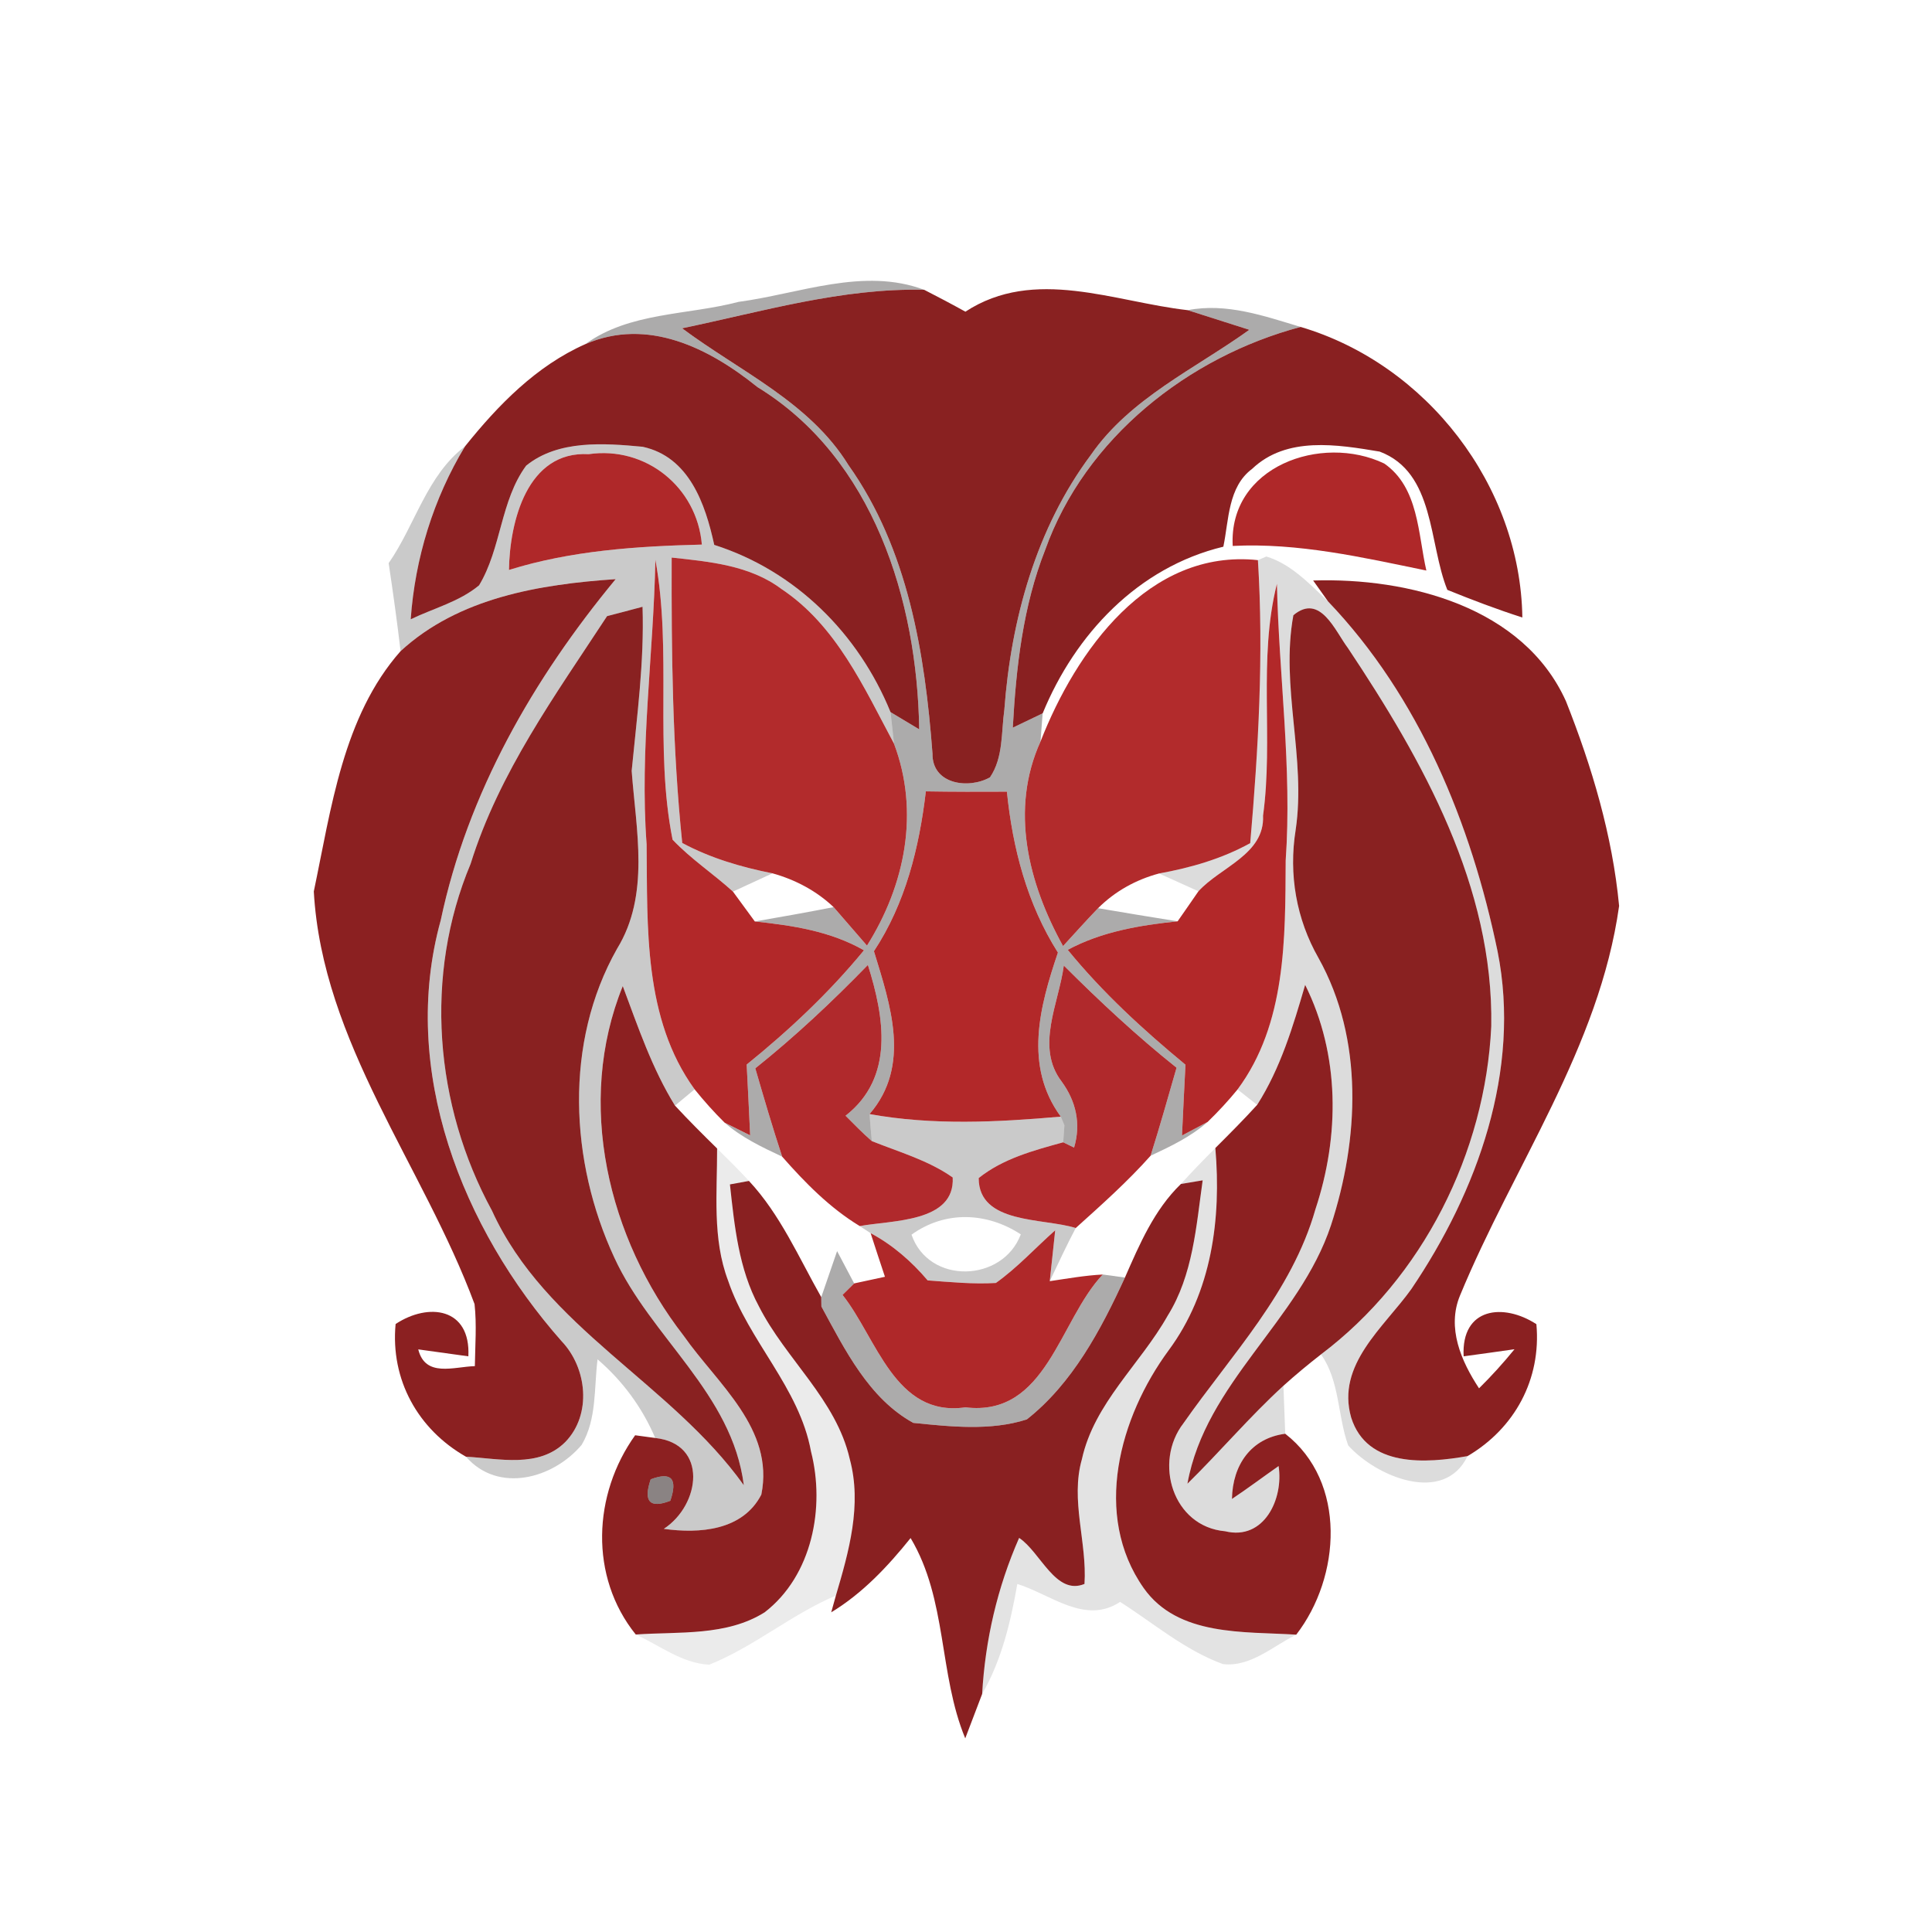 <svg width="128pt" height="128pt" viewBox="0 0 128 128" xmlns="http://www.w3.org/2000/svg">
    <path opacity=".33" d="M48.93 20c4.04-.54 8.28-2.31 12.3-.8-5.46-.13-10.75 1.45-16.04 2.55 3.8 2.84 8.44 4.88 11.02 9.06 3.95 5.56 5.07 12.48 5.57 19.12-.03 2.04 2.39 2.37 3.81 1.57.89-1.31.74-2.98.95-4.47.44-5.98 2.11-12.04 5.74-16.9 2.6-3.75 6.89-5.69 10.49-8.28-1.02-.32-3.06-.97-4.08-1.3 2.56-.5 5.05.38 7.48 1.11-7.44 1.97-14.28 7.37-16.92 14.76-1.48 3.75-1.93 7.79-2.15 11.79l1.98-.95c-.04.46-.11 1.39-.14 1.86-2.05 4.52-.81 9.4 1.49 13.56.77-.84 1.53-1.69 2.32-2.51 1.75.3 3.51.59 5.27.87-2.51.26-5.03.68-7.28 1.89 2.3 2.82 4.99 5.29 7.8 7.61-.08 1.56-.16 3.13-.23 4.69l1.7-.9c-1.11.98-2.45 1.62-3.78 2.24.61-1.93 1.16-3.88 1.72-5.83-2.63-2.1-5.09-4.39-7.47-6.77-.33 2.51-1.9 5.39-.14 7.69.95 1.3 1.29 2.8.82 4.37-.18-.09-.54-.26-.72-.35l.08-1.13-.24-.57c-2.46-3.36-1.4-7.3-.19-10.87-2.04-3.22-3-6.91-3.38-10.66-1.79.01-3.58.01-5.37-.02-.44 3.73-1.35 7.42-3.44 10.59 1.09 3.56 2.48 7.58-.29 10.79.04.59.09 1.19.15 1.79-.61-.53-1.17-1.11-1.74-1.68 3.25-2.54 2.57-6.53 1.48-9.99-2.35 2.42-4.82 4.74-7.46 6.85.57 1.96 1.14 3.91 1.78 5.85-1.34-.63-2.69-1.27-3.81-2.25l1.69.84c-.07-1.57-.15-3.13-.23-4.69 2.82-2.28 5.47-4.77 7.77-7.57-2.22-1.27-4.74-1.65-7.23-1.91 1.74-.3 3.48-.61 5.22-.95.55.64 1.66 1.91 2.21 2.55 2.53-4.02 3.5-8.85 1.79-13.38-.05-.52-.17-1.57-.23-2.09l1.9 1.14c-.13-8.55-3.04-17.97-10.71-22.67-3.21-2.59-7.28-4.64-11.41-2.85 2.93-2.13 6.77-1.91 10.15-2.8zm5.48 65.94c.26-.76.79-2.29 1.05-3.05l1.13 2.14c-.19.19-.58.57-.77.76 2.27 2.86 3.47 8.12 8.14 7.45 5.38.65 6.2-5.74 9.1-8.8l1.47.2c-1.59 3.46-3.47 7.01-6.5 9.4-2.39.77-5.05.48-7.52.23-2.94-1.61-4.54-4.86-6.09-7.71l-.01-.62z" fill="#050102"/>
    <path d="M45.19 21.75c5.29-1.1 10.58-2.68 16.04-2.55.92.47 1.83.95 2.73 1.45 4.58-2.99 9.85-.65 14.73-.1 1.02.33 3.06.98 4.08 1.3-3.6 2.59-7.89 4.53-10.49 8.28-3.63 4.86-5.3 10.92-5.74 16.9-.21 1.49-.06 3.16-.95 4.47-1.42.8-3.84.47-3.81-1.57-.5-6.64-1.62-13.56-5.57-19.12-2.58-4.18-7.22-6.22-11.02-9.06zm-4.97 19.07c.59-.15 1.76-.46 2.35-.62.12 3.65-.37 7.26-.72 10.87.29 3.93 1.23 8.21-.97 11.79-3.52 6.22-3.13 14.11-.18 20.46 2.44 5.31 7.81 8.99 8.58 15.08-4.84-6.78-13.15-10.42-16.68-18.18-3.82-7-4.52-15.6-1.42-22.99 1.88-6.04 5.62-11.19 9.04-16.41zm45.47-.06c1.78-1.49 2.77 1.06 3.61 2.17 4.97 7.46 9.66 15.81 9.5 25.06-.39 8.39-4.54 16.66-11.28 21.74-.86.67-1.69 1.36-2.49 2.08-2.24 2.05-4.2 4.37-6.36 6.49 1.2-6.69 7.41-10.8 9.51-17.12 1.86-5.7 2.18-12.32-.82-17.7-1.48-2.59-1.99-5.55-1.52-8.49.71-4.76-1.02-9.49-.15-14.23z" fill="#892121"/>
    <path d="M38.78 22.8c4.13-1.79 8.2.26 11.41 2.85 7.67 4.7 10.58 14.12 10.71 22.67L59 47.18c-2.12-5.2-6.29-9.36-11.68-11.08-.59-2.71-1.66-5.83-4.74-6.5-2.55-.24-5.6-.47-7.72 1.25-1.71 2.32-1.64 5.48-3.12 7.93-1.31 1.09-3.02 1.52-4.53 2.25.29-4.05 1.5-7.98 3.6-11.46 2.19-2.73 4.72-5.33 7.97-6.77zm30.47 13.62c2.64-7.39 9.48-12.79 16.92-14.76 8.35 2.47 14.56 10.51 14.69 19.25-1.69-.54-3.34-1.17-4.97-1.83-1.25-3.09-.81-7.77-4.48-9.16-2.81-.47-6.17-1.03-8.45 1.14-1.61 1.2-1.54 3.39-1.91 5.16-5.65 1.36-9.82 5.8-11.97 11.04l-1.98.95c.22-4 .67-8.04 2.15-11.79zM48.36 78.47l1.26-.23c2.08 2.23 3.3 5.07 4.79 7.7l.01.62c1.55 2.85 3.15 6.1 6.09 7.71 2.47.25 5.13.54 7.52-.23 3.03-2.39 4.91-5.94 6.5-9.4.97-2.21 1.94-4.49 3.71-6.2l1.44-.24c-.43 3.05-.64 6.28-2.32 8.97-1.81 3.21-4.86 5.78-5.68 9.5-.78 2.73.35 5.51.17 8.27-1.91.79-2.91-2.11-4.33-3.05-1.44 3.27-2.25 6.77-2.45 10.34-.28.74-.84 2.21-1.12 2.94-1.77-4.27-1.18-9.18-3.62-13.27-1.51 1.88-3.18 3.66-5.26 4.92l.31-1.11c.86-2.91 1.74-6.01.92-9.04-.9-3.95-4.24-6.61-6.02-10.12-1.34-2.48-1.62-5.33-1.92-8.08z" fill="#892021"/>
    <path opacity=".21" d="M34.86 30.85c2.12-1.72 5.17-1.49 7.72-1.25 3.08.67 4.15 3.79 4.74 6.5 5.39 1.72 9.56 5.88 11.68 11.08.06.52.18 1.57.23 2.09-1.99-3.72-3.82-7.83-7.46-10.25-2.09-1.57-4.77-1.81-7.27-2.08-.02 6.31.05 12.63.7 18.91 1.87 1 3.9 1.6 5.98 2.01-.65.3-1.96.91-2.62 1.21-1.3-1.18-2.79-2.16-4-3.44-1.22-6.12-.02-12.43-1.14-18.55-.12 6.29-1.05 12.56-.58 18.86.06 5.49-.22 11.54 3.18 16.23-.33.27-.97.81-1.3 1.08-1.52-2.46-2.45-5.22-3.46-7.92-3.14 7.75-.98 16.7 4.03 23.16 2.23 3.19 6.03 6.16 5.15 10.53-1.23 2.39-4.1 2.6-6.46 2.27 2.43-1.59 2.95-5.64-.57-6.02-.86-2.02-2.16-3.78-3.82-5.21-.24 1.89-.04 3.95-1.05 5.66-1.88 2.24-5.52 3.25-7.67.79 2.19.12 4.84.78 6.59-.98 1.77-1.83 1.43-4.91-.25-6.67-6.58-7.45-10.76-17.97-8.01-27.89 1.78-8.43 6.14-16.01 11.59-22.6-5.02.34-10.4 1.22-14.25 4.77-.23-1.95-.5-3.89-.79-5.83 1.76-2.53 2.52-5.81 5.06-7.74-2.1 3.48-3.31 7.41-3.6 11.46 1.51-.73 3.22-1.16 4.53-2.25 1.48-2.45 1.41-5.61 3.12-7.93m-1.14 6.91c4.14-1.29 8.47-1.57 12.78-1.68-.32-3.8-3.71-6.54-7.5-5.99-4.07-.23-5.23 4.46-5.28 7.67m6.5 3.06c-3.42 5.22-7.16 10.37-9.04 16.41-3.1 7.39-2.4 15.99 1.42 22.99 3.53 7.76 11.84 11.4 16.68 18.18-.77-6.09-6.14-9.77-8.58-15.08-2.95-6.35-3.34-14.24.18-20.46 2.2-3.58 1.26-7.86.97-11.79.35-3.61.84-7.22.72-10.87-.59.16-1.76.47-2.35.62zM57.76 75.6c-.06-.6-.11-1.2-.15-1.79 4.19.76 8.45.54 12.67.17l.24.57-.08 1.13c-1.96.54-3.99 1.08-5.6 2.37 0 3.07 4.29 2.63 6.43 3.31-.61 1.16-1.16 2.34-1.72 3.52l.36-3.37c-1.31 1.16-2.5 2.47-3.93 3.49-1.51.09-3.02-.06-4.52-.17-1.07-1.26-2.32-2.35-3.78-3.13-.18-.12-.54-.35-.72-.47 2.12-.39 6.32-.23 6.16-3.22-1.62-1.14-3.54-1.68-5.36-2.41m2.63 6.2c1.15 3.33 6.04 3.17 7.24-.02-2.26-1.48-5.02-1.58-7.24.02z" fill="#010000"/>
    <path d="M33.72 37.76c.05-3.21 1.21-7.9 5.28-7.67 3.79-.55 7.18 2.19 7.5 5.99-4.31.11-8.64.39-12.78 1.68zm47.95-1.59c-.28-5.27 5.88-7.45 10.04-5.46 2.29 1.59 2.23 4.66 2.79 7.09-4.22-.87-8.49-1.85-12.83-1.63zM57.68 81.7c1.46.78 2.71 1.87 3.78 3.13 1.5.11 3.01.26 4.52.17 1.43-1.02 2.62-2.33 3.93-3.49l-.36 3.37c1.16-.17 2.33-.38 3.51-.44-2.9 3.06-3.72 9.45-9.1 8.8-4.67.67-5.87-4.59-8.14-7.45.19-.19.58-.57.77-.76l2.04-.44c-.24-.72-.72-2.17-.95-2.89z" fill="#af2829"/>
    <path d="M44.5 36.94c2.5.27 5.18.51 7.27 2.08 3.64 2.42 5.47 6.53 7.46 10.25 1.71 4.53.74 9.36-1.79 13.38-.55-.64-1.66-1.91-2.21-2.55-1.14-1.08-2.54-1.82-4.05-2.24-2.08-.41-4.11-1.01-5.98-2.01-.65-6.28-.72-12.6-.7-18.91zm24.44 12.18c2.34-5.98 7.15-12.78 14.4-12.01.39 6.25.03 12.52-.51 18.75-1.88 1.04-3.94 1.63-6.04 2.01-1.53.41-2.92 1.18-4.04 2.3-.79.82-1.55 1.67-2.32 2.51-2.3-4.16-3.54-9.04-1.49-13.56z" fill="#b22b2c"/>
    <path fill="#010000" opacity=".14" d="M83.34 37.11l.56-.24c1.64.5 2.87 1.82 4.09 2.98 6.04 6.32 9.48 14.72 11.23 23.19 1.57 7.87-1.34 15.9-5.72 22.37-1.81 2.53-4.99 5-3.98 8.51 1.05 3.33 4.98 3.03 7.71 2.55-1.57 3.25-6.06 1.36-7.91-.71-.71-1.98-.55-4.26-1.8-6.03 6.74-5.08 10.89-13.35 11.28-21.74.16-9.25-4.53-17.6-9.5-25.06-.84-1.11-1.83-3.66-3.61-2.17-.87 4.74.86 9.47.15 14.23-.47 2.94.04 5.9 1.52 8.49 3 5.38 2.68 12 .82 17.7-2.1 6.32-8.31 10.43-9.51 17.12 2.16-2.12 4.12-4.44 6.36-6.49l.12 3.18c-2.25.29-3.49 2.05-3.53 4.32 1.05-.7 2.06-1.46 3.09-2.18.34 2.17-.96 4.95-3.54 4.32-3.48-.31-4.76-4.57-2.76-7.16 3.18-4.54 7.18-8.69 8.74-14.17 1.61-4.85 1.63-10.24-.68-14.87-.8 2.74-1.63 5.52-3.18 7.95l-1.3-1.02c3.23-4.35 3.16-10 3.19-15.17.43-6.12-.45-12.22-.58-18.33-1.26 4.98-.22 10.27-.92 15.36.12 2.56-2.82 3.4-4.28 5.01-.65-.29-1.96-.89-2.61-1.18 2.1-.38 4.16-.97 6.04-2.01.54-6.23.9-12.5.51-18.75z"/>
    <path fill="#8a2021" d="M87 38.46c6.3-.2 13.93 1.74 16.75 8 1.72 4.34 3.08 8.9 3.52 13.56-1.31 9.37-7 17.23-10.54 25.81-.89 2.14.08 4.36 1.26 6.15.83-.82 1.61-1.68 2.35-2.59-.84.12-2.53.36-3.37.47-.17-3.24 2.64-3.55 4.82-2.13.33 3.64-1.43 6.9-4.56 8.74-2.73.48-6.66.78-7.71-2.55-1.01-3.51 2.17-5.98 3.98-8.51 4.38-6.47 7.29-14.5 5.72-22.37-1.75-8.47-5.19-16.87-11.23-23.19L87 38.46z"/>
    <path fill="#8b2021" d="M26.54 43.14c3.85-3.55 9.23-4.43 14.25-4.77-5.45 6.59-9.81 14.17-11.59 22.6-2.75 9.92 1.43 20.44 8.01 27.89 1.68 1.76 2.02 4.84.25 6.67-1.75 1.76-4.4 1.1-6.59.98-3.18-1.81-5.01-5.1-4.66-8.79 2.18-1.44 4.98-1.08 4.82 2.14-.83-.12-2.49-.35-3.32-.46.47 1.88 2.35 1.15 3.75 1.11.02-1.37.13-2.75-.02-4.11-3.39-9.15-10.09-17.33-10.65-27.34 1.15-5.47 1.93-11.6 5.75-15.92z"/>
    <path d="M43.42 37.08c1.12 6.12-.08 12.43 1.14 18.55 1.21 1.28 2.7 2.26 4 3.44.36.5 1.09 1.49 1.45 1.98 2.49.26 5.01.64 7.23 1.91-2.3 2.8-4.95 5.29-7.77 7.57.08 1.56.16 3.12.23 4.69l-1.69-.84c-.71-.7-1.37-1.44-1.99-2.21-3.4-4.69-3.12-10.74-3.18-16.23-.47-6.3.46-12.57.58-18.86zm40.26 16.96c.7-5.09-.34-10.38.92-15.36.13 6.11 1.01 12.21.58 18.33-.03 5.17.04 10.82-3.19 15.17-.62.76-1.28 1.47-1.98 2.15l-1.7.9c.07-1.56.15-3.13.23-4.69-2.81-2.32-5.5-4.79-7.8-7.61 2.25-1.21 4.77-1.63 7.28-1.89.34-.49 1.04-1.49 1.38-1.99 1.46-1.61 4.4-2.45 4.28-5.01zM57.9 63.02c2.09-3.17 3-6.86 3.44-10.59 1.79.03 3.58.03 5.37.02.38 3.75 1.34 7.44 3.38 10.66-1.21 3.57-2.27 7.51.19 10.87-4.22.37-8.48.59-12.67-.17 2.77-3.21 1.38-7.23.29-10.79z" fill="#b22829"/>
    <path d="M50.04 70.78c2.64-2.11 5.11-4.43 7.46-6.85 1.09 3.46 1.77 7.45-1.48 9.99.57.57 1.13 1.15 1.74 1.68 1.82.73 3.74 1.27 5.36 2.41.16 2.99-4.04 2.83-6.16 3.22-1.98-1.2-3.62-2.87-5.14-4.6-.64-1.94-1.21-3.89-1.78-5.85zm20.3.88c-1.76-2.3-.19-5.18.14-7.69 2.38 2.38 4.84 4.67 7.47 6.77-.56 1.95-1.11 3.9-1.72 5.83-1.53 1.72-3.25 3.25-4.96 4.79-2.14-.68-6.43-.24-6.43-3.31 1.61-1.29 3.64-1.83 5.6-2.37.18.09.54.26.72.35.47-1.57.13-3.07-.82-4.37z" fill="#b0292c"/>
    <path d="M41.26 65.33c1.01 2.7 1.94 5.46 3.46 7.92.9.97 1.84 1.91 2.79 2.84.01 2.92-.33 5.96.73 8.76 1.35 4 4.72 7.08 5.49 11.31.95 3.71.08 8.23-3.07 10.66-2.53 1.59-5.68 1.27-8.54 1.47-3.09-3.84-2.84-9.29-.04-13.2l1.33.18c3.52.38 3 4.43.57 6.02 2.36.33 5.23.12 6.46-2.27.88-4.37-2.92-7.34-5.15-10.53-5.01-6.46-7.17-15.41-4.03-23.16m1.85 32.68c-.5 1.47-.06 1.95 1.3 1.42.5-1.47.07-1.94-1.3-1.42zm43.36-32.76c2.31 4.63 2.29 10.02.68 14.87-1.56 5.48-5.56 9.63-8.74 14.17-2 2.59-.72 6.85 2.76 7.16 2.58.63 3.88-2.15 3.54-4.32-1.03.72-2.04 1.48-3.09 2.18.04-2.27 1.28-4.03 3.53-4.32 4.1 3.19 3.68 9.49.73 13.31-3.46-.22-7.84.13-10.11-3.09-3.4-4.84-1.6-11.32 1.65-15.74 2.87-3.87 3.5-8.73 3.1-13.41.94-.94 1.88-1.88 2.77-2.86 1.55-2.43 2.38-5.21 3.18-7.95z" fill="#8c2021"/>
    <path opacity=".08" d="M47.51 76.09c.71.7 1.43 1.41 2.11 2.15l-1.26.23c.3 2.75.58 5.6 1.92 8.08 1.78 3.51 5.12 6.17 6.02 10.12.82 3.03-.06 6.13-.92 9.04-2.95 1.25-5.42 3.39-8.39 4.58-1.8-.09-3.28-1.27-4.87-2 2.86-.2 6.01.12 8.54-1.47 3.15-2.43 4.02-6.95 3.07-10.66-.77-4.23-4.14-7.31-5.49-11.31-1.06-2.8-.72-5.84-.73-8.76z"/>
    <path opacity=".11" d="M78.24 78.44c.73-.81 1.5-1.6 2.28-2.38.4 4.68-.23 9.54-3.1 13.41-3.25 4.42-5.05 10.9-1.65 15.74 2.27 3.22 6.65 2.87 10.11 3.09-1.55.76-3.02 2.16-4.86 1.95-2.52-.92-4.58-2.7-6.81-4.12-2.32 1.53-4.58-.49-6.81-1.19-.44 2.52-1.04 5.05-2.33 7.29.2-3.57 1.01-7.07 2.45-10.34 1.42.94 2.42 3.84 4.33 3.05.18-2.76-.95-5.54-.17-8.27.82-3.72 3.87-6.29 5.68-9.5 1.68-2.69 1.89-5.92 2.32-8.97l-1.44.24z"/>
    <path fill="#110404" opacity=".49" d="M43.11 98.01c1.37-.52 1.8-.05 1.3 1.42-1.36.53-1.8.05-1.3-1.42z"/>
</svg>
